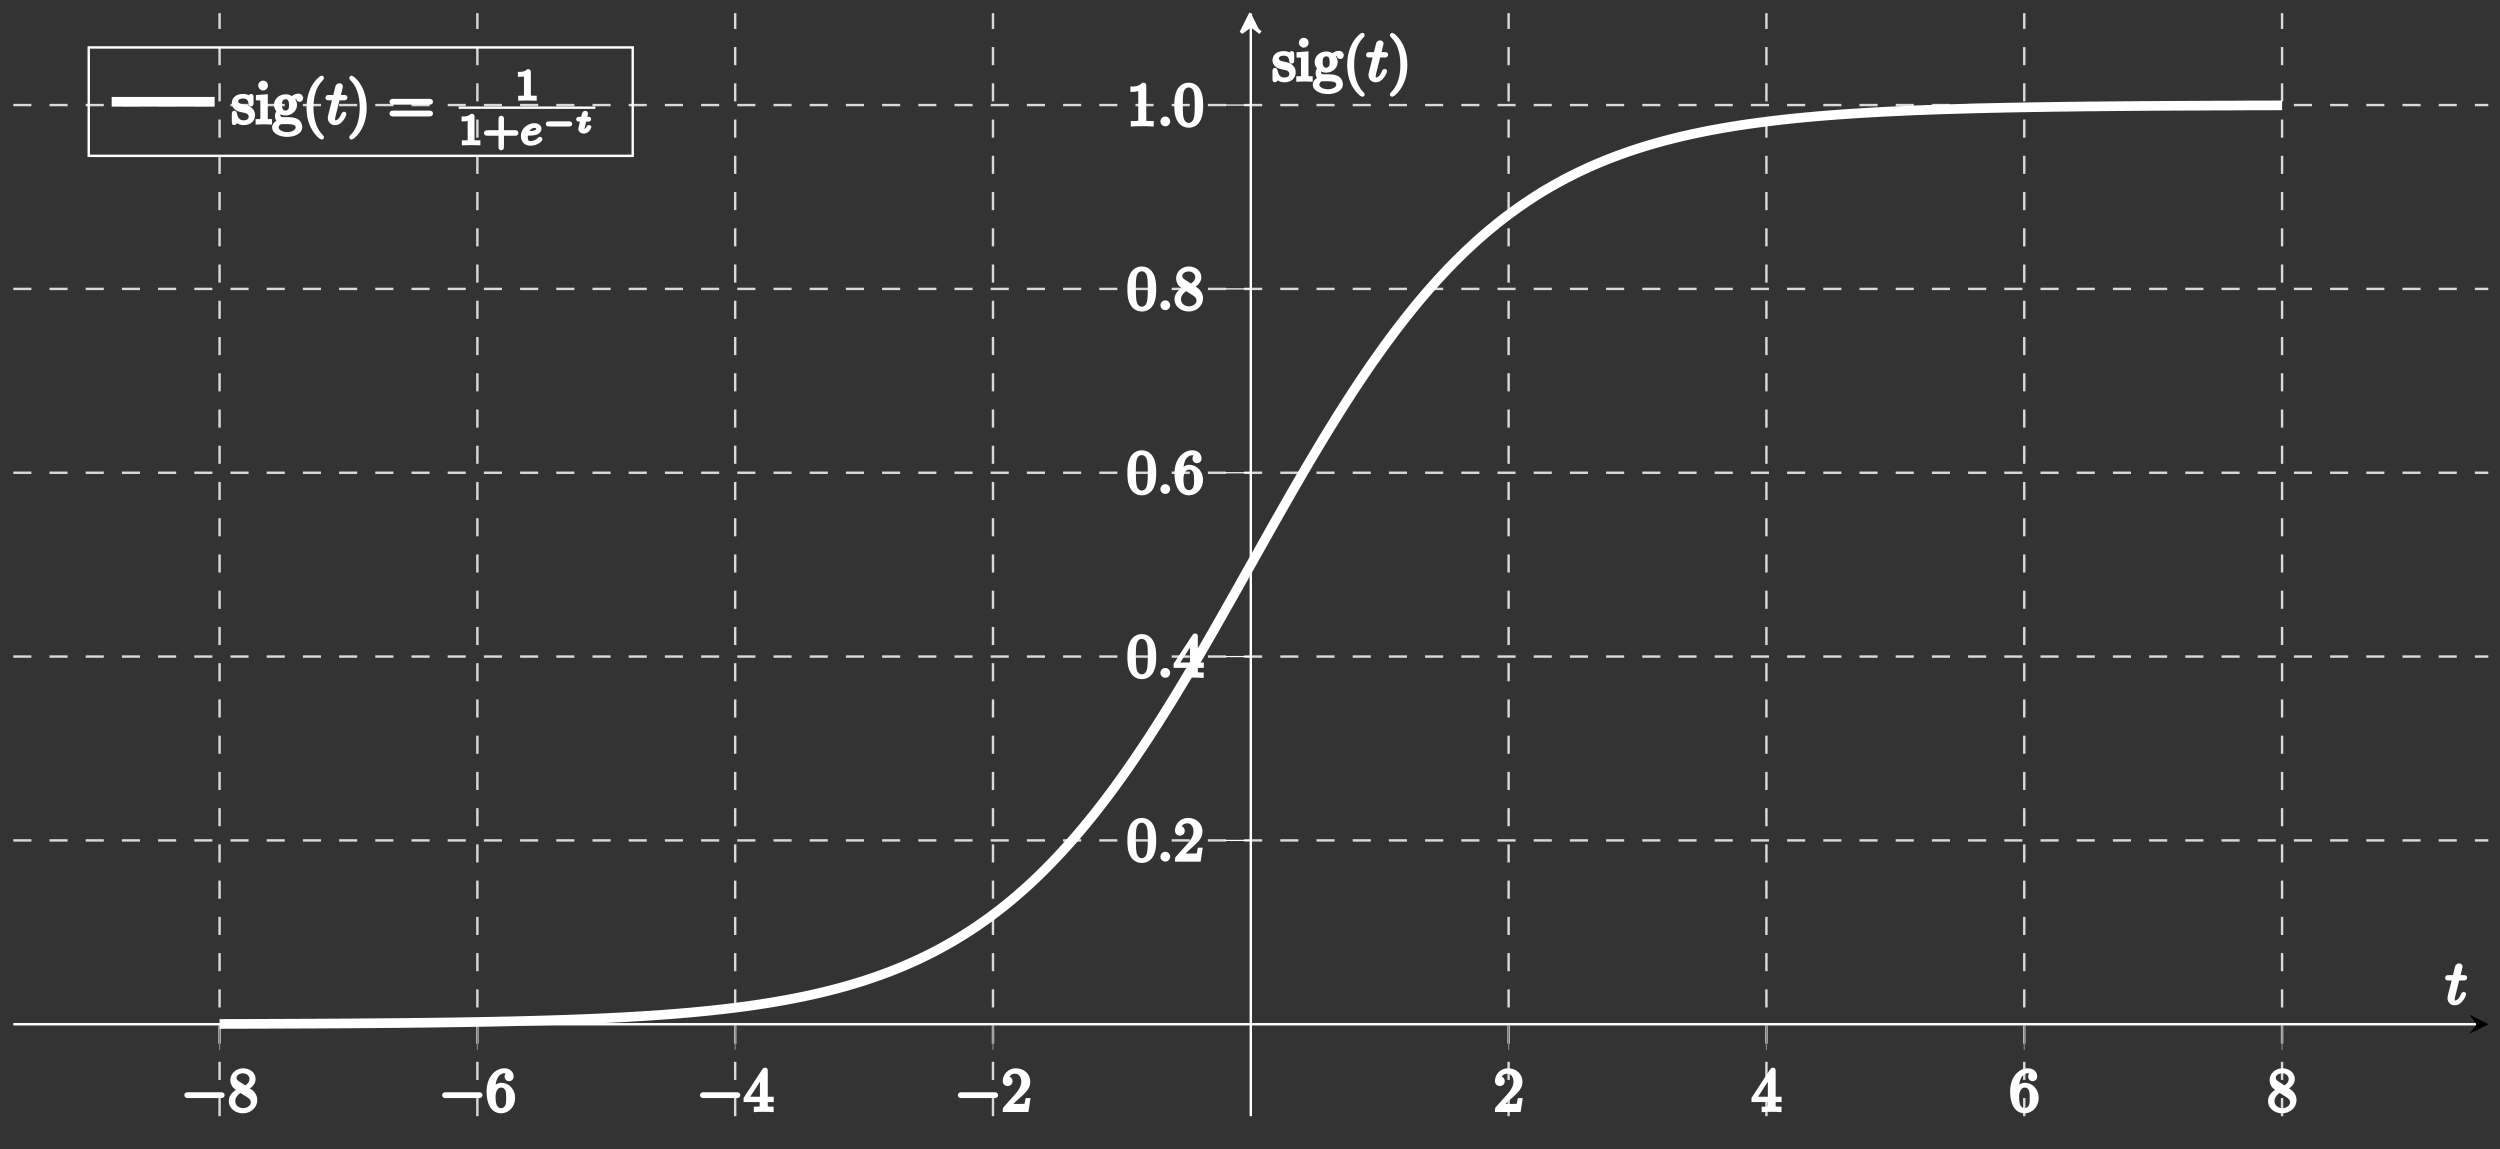 <?xml version="1.0" encoding="UTF-8" standalone="no"?>
<svg
   width="720pt"
   height="331pt"
   viewBox="0 0 720 331"
   version="1.1"
   id="svg7369"
   sodipodi:docname="sigmoid.svg"
   inkscape:version="1.1 (c4e8f9ed74, 2021-05-24)"
   xmlns:inkscape="http://www.inkscape.org/namespaces/inkscape"
   xmlns:sodipodi="http://sodipodi.sourceforge.net/DTD/sodipodi-0.dtd"
   xmlns="http://www.w3.org/2000/svg"
   xmlns:svg="http://www.w3.org/2000/svg">
  <rect x="0" y="0" width="720" height="331" fill="#333333" stroke="none"/>
  <sodipodi:namedview
     id="namedview7371"
     pagecolor="#ffffff"
     bordercolor="#666666"
     borderopacity="1.0"
     inkscape:pageshadow="2"
     inkscape:pageopacity="0.0"
     inkscape:pagecheckerboard="0"
     inkscape:document-units="pt"
     showgrid="false"
     inkscape:zoom="0.91702911"
     inkscape:cx="480.35553"
     inkscape:cy="220.82178"
     inkscape:window-width="1916"
     inkscape:window-height="1060"
     inkscape:window-x="0"
     inkscape:window-y="18"
     inkscape:window-maximized="1"
     inkscape:current-layer="surface1" />
  <defs
     id="defs7246">
    <clipPath
       id="clip1">
      <path
         d="M 23 3.824 L 697 3.824 L 697 321.457 L 23 321.457 Z M 23 3.824 "
         id="path7243" />
    </clipPath>
  </defs>
  <g
     id="surface1">
    <path
       style="fill:none;stroke-width:0.399;stroke-linecap:butt;stroke-linejoin:miter;stroke:rgb(85.098%,85.098%,85.098%);stroke-opacity:1;stroke-dasharray:2.989,2.989;stroke-miterlimit:10;"
       d="M 0.001 -15.165 L 0.001 166.778 M 42.576 -15.165 L 42.576 166.778 M 85.15 -15.165 L 85.15 166.778 M 127.723 -15.165 L 127.723 166.778 M 212.872 -15.165 L 212.872 166.778 M 255.446 -15.165 L 255.446 166.778 M 298.025 -15.165 L 298.025 166.778 M 340.599 -15.165 L 340.599 166.778 "
       transform="matrix(1.744,0,0,-1.746,63.232,294.983)"
       id="path7248" />
    <path
       style="fill:none;stroke-width:0.399;stroke-linecap:butt;stroke-linejoin:miter;stroke:rgb(85.098%,85.098%,85.098%);stroke-opacity:1;stroke-dasharray:2.989,2.989;stroke-miterlimit:10;"
       d="M -34.063 30.324 L 374.657 30.324 M -34.063 60.65 L 374.657 60.65 M -34.063 90.968 L 374.657 90.968 M -34.063 121.294 L 374.657 121.294 M -34.063 151.617 L 374.657 151.617 "
       transform="matrix(1.744,0,0,-1.746,63.232,294.983)"
       id="path7250" />
    <path
       style="fill:none;stroke-width:0.199;stroke-linecap:butt;stroke-linejoin:miter;stroke:rgb(50.196%,50.196%,50.196%);stroke-opacity:1;stroke-miterlimit:10;"
       d="M 0.001 -4.254 L 0.001 0.001 M 42.576 -4.254 L 42.576 0.001 M 85.15 -4.254 L 85.15 0.001 M 127.723 -4.254 L 127.723 0.001 M 212.872 -4.254 L 212.872 0.001 M 255.446 -4.254 L 255.446 0.001 M 298.025 -4.254 L 298.025 0.001 M 340.599 -4.254 L 340.599 0.001 "
       transform="matrix(1.744,0,0,-1.746,63.232,294.983)"
       id="path7252" />
    <path
       style="fill:#ffffff;stroke-width:0.199;stroke-linecap:butt;stroke-linejoin:miter;stroke:#ffffff;stroke-opacity:1;stroke-miterlimit:10"
       d="M 166.049 30.324 L 170.297 30.324 M 166.049 60.65 L 170.297 60.65 M 166.049 90.968 L 170.297 90.968 M 166.049 121.294 L 170.297 121.294 M 166.049 151.617 L 170.297 151.617 "
       transform="matrix(1.744,0,0,-1.746,63.232,294.983)"
       id="path7254" />
    <path
       style="fill:#ffffff;stroke-width:0.399;stroke-linecap:butt;stroke-linejoin:miter;stroke:#ffffff;stroke-opacity:1;stroke-miterlimit:10"
       d="M -34.063 0.001 L 372.666 0.001 "
       transform="matrix(1.744,0,0,-1.746,63.232,294.983)"
       id="path7256" />
    <path
       style=" stroke:none;fill-rule:nonzero;fill:rgb(0%,0%,0%);fill-opacity:1;"
       d="M 716.703 294.98 L 711.145 292.199 L 713.23 294.98 L 711.145 297.766 "
       id="path7258" />
    <path
       style="fill:#ffffff;stroke-width:0.399;stroke-linecap:butt;stroke-linejoin:miter;stroke:#ffffff;stroke-opacity:1;stroke-miterlimit:10"
       d="M 170.297 -15.165 L 170.297 164.785 "
       transform="matrix(1.744,0,0,-1.746,63.232,294.983)"
       id="path7260" />
    <path
       style="stroke:#ffffff;fill-rule:nonzero;fill:#ffffff;fill-opacity:1"
       d="M 360.262 3.824 L 357.484 9.391 L 360.262 7.305 L 363.043 9.391 "
       id="path7262" />
    <path
       style="stroke:#ffffff;fill-rule:nonzero;fill:#ffffff;fill-opacity:1"
       d="M 63.578 315.75 C 63.875 315.75 64.203 315.75 64.203 315.395 C 64.203 315.07 63.875 315.07 63.578 315.07 L 54.176 315.07 C 53.875 315.07 53.574 315.07 53.574 315.395 C 53.574 315.75 53.875 315.75 54.176 315.75 Z M 63.578 315.75 "
       id="path7264" />
    <path
       style="stroke:#ffffff;fill-rule:nonzero;fill:#ffffff;fill-opacity:1"
       d="M 68.48 311.797 C 67.691 311.277 67.609 310.703 67.609 310.406 C 67.609 309.34 68.754 308.605 69.98 308.605 C 71.234 308.605 72.352 309.504 72.352 310.758 C 72.352 311.77 71.668 312.586 70.633 313.188 Z M 71.016 313.461 C 72.27 312.805 73.113 311.906 73.113 310.758 C 73.113 309.148 71.586 308.168 70.008 308.168 C 68.262 308.168 66.844 309.449 66.844 311.086 C 66.844 311.387 66.871 312.176 67.609 312.996 C 67.801 313.188 68.453 313.625 68.891 313.922 C 67.879 314.441 66.383 315.395 66.383 317.141 C 66.383 318.969 68.152 320.141 69.98 320.141 C 71.941 320.141 73.605 318.695 73.605 316.844 C 73.605 316.215 73.414 315.422 72.73 314.688 C 72.406 314.332 72.133 314.168 71.016 313.461 Z M 69.27 314.195 L 71.422 315.559 C 71.914 315.887 72.73 316.406 72.73 317.469 C 72.73 318.75 71.422 319.652 70.008 319.652 C 68.508 319.652 67.254 318.586 67.254 317.141 C 67.254 316.133 67.801 315.016 69.27 314.195 Z M 69.27 314.195 "
       id="path7266" />
    <path
       style="stroke:#ffffff;fill-rule:nonzero;fill:#ffffff;fill-opacity:1"
       d="M 137.832 315.75 C 138.133 315.75 138.461 315.75 138.461 315.395 C 138.461 315.07 138.133 315.07 137.832 315.07 L 128.43 315.07 C 128.133 315.07 127.832 315.07 127.832 315.395 C 127.832 315.75 128.133 315.75 128.43 315.75 Z M 137.832 315.75 "
       id="path7268" />
    <path
       style="stroke:#ffffff;fill-rule:nonzero;fill:#ffffff;fill-opacity:1"
       d="M 142.191 314.059 L 142.191 313.625 C 142.191 309.23 144.344 308.605 145.246 308.605 C 145.652 308.605 146.391 308.715 146.77 309.312 C 146.5 309.312 145.816 309.312 145.816 310.078 C 145.816 310.621 146.227 310.895 146.605 310.895 C 146.879 310.895 147.426 310.73 147.426 310.051 C 147.426 309.012 146.66 308.168 145.219 308.168 C 142.984 308.168 140.641 310.406 140.641 314.25 C 140.641 318.914 142.656 320.141 144.262 320.141 C 146.199 320.141 147.859 318.508 147.859 316.215 C 147.859 314.004 146.309 312.34 144.371 312.34 C 143.199 312.34 142.547 313.215 142.191 314.059 Z M 144.262 319.652 C 143.172 319.652 142.656 318.613 142.547 318.344 C 142.219 317.523 142.219 316.133 142.219 315.832 C 142.219 314.469 142.793 312.723 144.344 312.723 C 144.645 312.723 145.434 312.723 145.98 313.812 C 146.281 314.441 146.281 315.34 146.281 316.188 C 146.281 317.031 146.281 317.906 145.98 318.531 C 145.461 319.57 144.672 319.652 144.262 319.652 Z M 144.262 319.652 "
       id="path7270" />
    <path
       style="stroke:#ffffff;fill-rule:nonzero;fill:#ffffff;fill-opacity:1"
       d="M 212.09 315.75 C 212.391 315.75 212.719 315.75 212.719 315.395 C 212.719 315.07 212.391 315.07 212.09 315.07 L 202.688 315.07 C 202.387 315.07 202.09 315.07 202.09 315.395 C 202.09 315.75 202.387 315.75 202.688 315.75 Z M 212.09 315.75 "
       id="path7272" />
    <path
       style="stroke:#ffffff;fill-rule:nonzero;fill:#ffffff;fill-opacity:1"
       d="M 219.285 316.898 L 219.285 318.398 C 219.285 319.023 219.23 319.215 217.949 319.215 L 217.594 319.215 L 217.594 319.762 C 218.301 319.707 219.203 319.707 219.938 319.707 C 220.672 319.707 221.574 319.707 222.309 319.762 L 222.309 319.215 L 221.926 319.215 C 220.645 319.215 220.617 319.023 220.617 318.398 L 220.617 316.898 L 222.336 316.898 L 222.336 316.352 L 220.617 316.352 L 220.617 308.441 C 220.617 308.086 220.617 307.977 220.32 307.977 C 220.184 307.977 220.129 307.977 219.992 308.195 L 214.652 316.352 L 214.652 316.898 Z M 219.363 316.352 L 215.141 316.352 L 219.363 309.859 Z M 219.363 316.352 "
       id="path7274" />
    <path
       style="stroke:#ffffff;fill-rule:nonzero;fill:#ffffff;fill-opacity:1"
       d="M 286.348 315.75 C 286.648 315.75 286.973 315.75 286.973 315.395 C 286.973 315.07 286.648 315.07 286.348 315.07 L 276.945 315.07 C 276.645 315.07 276.344 315.07 276.344 315.395 C 276.344 315.75 276.645 315.75 276.945 315.75 Z M 286.348 315.75 "
       id="path7276" />
    <path
       style="stroke:#ffffff;fill-rule:nonzero;fill:#ffffff;fill-opacity:1"
       d="M 290.625 318.426 L 292.477 316.625 C 295.176 314.223 296.211 313.297 296.211 311.551 C 296.211 309.559 294.656 308.168 292.531 308.168 C 290.57 308.168 289.289 309.777 289.289 311.332 C 289.289 312.285 290.16 312.285 290.215 312.285 C 290.516 312.285 291.113 312.094 291.113 311.359 C 291.113 310.922 290.789 310.457 290.188 310.457 C 290.051 310.457 290.023 310.457 289.969 310.484 C 290.352 309.34 291.305 308.715 292.312 308.715 C 293.895 308.715 294.629 310.133 294.629 311.551 C 294.629 312.941 293.785 314.305 292.805 315.395 L 289.48 319.105 C 289.289 319.297 289.289 319.352 289.289 319.762 L 295.746 319.762 L 296.211 316.734 L 295.801 316.734 C 295.695 317.25 295.586 318.016 295.395 318.289 C 295.285 318.426 294.141 318.426 293.758 318.426 Z M 290.625 318.426 "
       id="path7278" />
    <path
       style="stroke:#ffffff;fill-rule:nonzero;fill:#ffffff;fill-opacity:1"
       d="M 432.383 318.426 L 434.234 316.625 C 436.934 314.223 437.969 313.297 437.969 311.551 C 437.969 309.559 436.414 308.168 434.289 308.168 C 432.328 308.168 431.047 309.777 431.047 311.332 C 431.047 312.285 431.918 312.285 431.973 312.285 C 432.273 312.285 432.871 312.094 432.871 311.359 C 432.871 310.922 432.543 310.457 431.945 310.457 C 431.809 310.457 431.781 310.457 431.727 310.484 C 432.109 309.34 433.062 308.715 434.07 308.715 C 435.652 308.715 436.387 310.133 436.387 311.551 C 436.387 312.941 435.543 314.305 434.562 315.395 L 431.238 319.105 C 431.047 319.297 431.047 319.352 431.047 319.762 L 437.504 319.762 L 437.969 316.734 L 437.559 316.734 C 437.449 317.25 437.34 318.016 437.152 318.289 C 437.043 318.426 435.898 318.426 435.516 318.426 Z M 432.383 318.426 "
       id="path7280" />
    <path
       style="stroke:#ffffff;fill-rule:nonzero;fill:#ffffff;fill-opacity:1"
       d="M 509.555 316.898 L 509.555 318.398 C 509.555 319.023 509.5 319.215 508.219 319.215 L 507.863 319.215 L 507.863 319.762 C 508.574 319.707 509.473 319.707 510.207 319.707 C 510.945 319.707 511.844 319.707 512.578 319.762 L 512.578 319.215 L 512.199 319.215 C 510.918 319.215 510.891 319.023 510.891 318.398 L 510.891 316.898 L 512.605 316.898 L 512.605 316.352 L 510.891 316.352 L 510.891 308.441 C 510.891 308.086 510.891 307.977 510.59 307.977 C 510.453 307.977 510.398 307.977 510.262 308.195 L 504.922 316.352 L 504.922 316.898 Z M 509.637 316.352 L 505.41 316.352 L 509.637 309.859 Z M 509.637 316.352 "
       id="path7282" />
    <path
       style="stroke:#ffffff;fill-rule:nonzero;fill:#ffffff;fill-opacity:1"
       d="M 580.977 314.059 L 580.977 313.625 C 580.977 309.23 583.129 308.605 584.031 308.605 C 584.438 308.605 585.176 308.715 585.555 309.312 C 585.281 309.312 584.602 309.312 584.602 310.078 C 584.602 310.621 585.012 310.895 585.391 310.895 C 585.664 310.895 586.211 310.73 586.211 310.051 C 586.211 309.012 585.445 308.168 584.004 308.168 C 581.766 308.168 579.422 310.406 579.422 314.25 C 579.422 318.914 581.441 320.141 583.047 320.141 C 584.984 320.141 586.645 318.508 586.645 316.215 C 586.645 314.004 585.094 312.34 583.156 312.34 C 581.984 312.34 581.332 313.215 580.977 314.059 Z M 583.047 319.652 C 581.957 319.652 581.441 318.613 581.332 318.344 C 581.004 317.523 581.004 316.133 581.004 315.832 C 581.004 314.469 581.578 312.723 583.129 312.723 C 583.43 312.723 584.219 312.723 584.766 313.812 C 585.066 314.441 585.066 315.34 585.066 316.188 C 585.066 317.031 585.066 317.906 584.766 318.531 C 584.246 319.57 583.457 319.652 583.047 319.652 Z M 583.047 319.652 "
       id="path7284" />
    <path
       style="stroke:#ffffff;fill-rule:nonzero;fill:#ffffff;fill-opacity:1"
       d="M 655.777 311.797 C 654.988 311.277 654.906 310.703 654.906 310.406 C 654.906 309.34 656.051 308.605 657.277 308.605 C 658.531 308.605 659.648 309.504 659.648 310.758 C 659.648 311.77 658.969 312.586 657.934 313.188 Z M 658.312 313.461 C 659.566 312.805 660.41 311.906 660.41 310.758 C 660.41 309.148 658.887 308.168 657.305 308.168 C 655.562 308.168 654.145 309.449 654.145 311.086 C 654.145 311.387 654.172 312.176 654.906 312.996 C 655.098 313.188 655.75 313.625 656.188 313.922 C 655.18 314.441 653.68 315.395 653.68 317.141 C 653.68 318.969 655.453 320.141 657.277 320.141 C 659.238 320.141 660.902 318.695 660.902 316.844 C 660.902 316.215 660.711 315.422 660.031 314.688 C 659.703 314.332 659.43 314.168 658.312 313.461 Z M 656.57 314.195 L 658.723 315.559 C 659.215 315.887 660.031 316.406 660.031 317.469 C 660.031 318.75 658.723 319.652 657.305 319.652 C 655.805 319.652 654.551 318.586 654.551 317.141 C 654.551 316.133 655.098 315.016 656.57 314.195 Z M 656.57 314.195 "
       id="path7286" />
    <path
       style="stroke:#ffffff;fill-rule:nonzero;fill:#ffffff;fill-opacity:1"
       d="M 332.488 242.086 C 332.488 240.695 332.406 239.305 331.805 238.023 C 331.016 236.332 329.57 236.059 328.863 236.059 C 327.801 236.059 326.547 236.523 325.809 238.133 C 325.266 239.332 325.184 240.695 325.184 242.086 C 325.184 243.395 325.238 244.949 325.973 246.289 C 326.711 247.68 327.992 248.031 328.836 248.031 C 329.762 248.031 331.098 247.68 331.859 246.016 C 332.406 244.812 332.488 243.449 332.488 242.086 Z M 328.836 247.652 C 328.152 247.652 327.117 247.215 326.82 245.551 C 326.629 244.516 326.629 242.906 326.629 241.867 C 326.629 240.75 326.629 239.605 326.766 238.676 C 327.09 236.605 328.398 236.441 328.836 236.441 C 329.406 236.441 330.551 236.766 330.879 238.484 C 331.07 239.469 331.07 240.777 331.07 241.867 C 331.07 243.176 331.07 244.352 330.879 245.469 C 330.605 247.133 329.625 247.652 328.836 247.652 Z M 328.836 247.652 "
       id="path7288" />
    <path
       style="stroke:#ffffff;fill-rule:nonzero;fill:#ffffff;fill-opacity:1"
       d="M 336.516 246.723 C 336.516 246.234 336.105 245.797 335.617 245.797 C 335.098 245.797 334.688 246.234 334.688 246.723 C 334.688 247.242 335.098 247.652 335.617 247.652 C 336.105 247.652 336.516 247.242 336.516 246.723 Z M 336.516 246.723 "
       id="path7290" />
    <path
       style="stroke:#ffffff;fill-rule:nonzero;fill:#ffffff;fill-opacity:1"
       d="M 340.227 246.316 L 342.078 244.516 C 344.777 242.113 345.812 241.188 345.812 239.441 C 345.812 237.449 344.258 236.059 342.133 236.059 C 340.172 236.059 338.891 237.668 338.891 239.223 C 338.891 240.176 339.762 240.176 339.816 240.176 C 340.117 240.176 340.715 239.984 340.715 239.25 C 340.715 238.812 340.391 238.348 339.789 238.348 C 339.652 238.348 339.625 238.348 339.57 238.375 C 339.953 237.23 340.906 236.605 341.914 236.605 C 343.496 236.605 344.23 238.023 344.23 239.441 C 344.23 240.832 343.387 242.195 342.406 243.285 L 339.082 246.996 C 338.891 247.188 338.891 247.242 338.891 247.652 L 345.348 247.652 L 345.812 244.625 L 345.402 244.625 C 345.293 245.141 345.184 245.906 344.996 246.18 C 344.887 246.316 343.742 246.316 343.359 246.316 Z M 340.227 246.316 "
       id="path7292" />
    <path
       style="stroke:#ffffff;fill-rule:nonzero;fill:#ffffff;fill-opacity:1"
       d="M 332.488 189.148 C 332.488 187.758 332.406 186.363 331.805 185.082 C 331.016 183.391 329.57 183.117 328.863 183.117 C 327.801 183.117 326.547 183.582 325.809 185.191 C 325.266 186.391 325.184 187.758 325.184 189.148 C 325.184 190.457 325.238 192.012 325.973 193.348 C 326.711 194.738 327.992 195.094 328.836 195.094 C 329.762 195.094 331.098 194.738 331.859 193.074 C 332.406 191.875 332.488 190.512 332.488 189.148 Z M 328.836 194.711 C 328.152 194.711 327.117 194.277 326.82 192.613 C 326.629 191.574 326.629 189.965 326.629 188.93 C 326.629 187.812 326.629 186.664 326.766 185.738 C 327.09 183.664 328.398 183.5 328.836 183.5 C 329.406 183.5 330.551 183.828 330.879 185.547 C 331.07 186.527 331.07 187.84 331.07 188.93 C 331.07 190.238 331.07 191.41 330.879 192.531 C 330.605 194.195 329.625 194.711 328.836 194.711 Z M 328.836 194.711 "
       id="path7294" />
    <path
       style="stroke:#ffffff;fill-rule:nonzero;fill:#ffffff;fill-opacity:1"
       d="M 336.516 193.785 C 336.516 193.293 336.105 192.855 335.617 192.855 C 335.098 192.855 334.688 193.293 334.688 193.785 C 334.688 194.305 335.098 194.711 335.617 194.711 C 336.105 194.711 336.516 194.305 336.516 193.785 Z M 336.516 193.785 "
       id="path7296" />
    <path
       style="stroke:#ffffff;fill-rule:nonzero;fill:#ffffff;fill-opacity:1"
       d="M 343.141 191.848 L 343.141 193.348 C 343.141 193.977 343.086 194.168 341.805 194.168 L 341.453 194.168 L 341.453 194.711 C 342.16 194.656 343.059 194.656 343.797 194.656 C 344.531 194.656 345.43 194.656 346.168 194.711 L 346.168 194.168 L 345.785 194.168 C 344.504 194.168 344.477 193.977 344.477 193.348 L 344.477 191.848 L 346.195 191.848 L 346.195 191.301 L 344.477 191.301 L 344.477 183.391 C 344.477 183.039 344.477 182.93 344.176 182.93 C 344.039 182.93 343.988 182.93 343.852 183.145 L 338.508 191.301 L 338.508 191.848 Z M 343.223 191.301 L 339 191.301 L 343.223 184.809 Z M 343.223 191.301 "
       id="path7298" />
    <path
       style="stroke:#ffffff;fill-rule:nonzero;fill:#ffffff;fill-opacity:1"
       d="M 332.488 136.211 C 332.488 134.82 332.406 133.43 331.805 132.145 C 331.016 130.453 329.57 130.184 328.863 130.184 C 327.801 130.184 326.547 130.645 325.809 132.254 C 325.266 133.457 325.184 134.82 325.184 136.211 C 325.184 137.52 325.238 139.074 325.973 140.41 C 326.711 141.801 327.992 142.156 328.836 142.156 C 329.762 142.156 331.098 141.801 331.859 140.137 C 332.406 138.938 332.488 137.574 332.488 136.211 Z M 328.836 141.773 C 328.152 141.773 327.117 141.34 326.82 139.676 C 326.629 138.637 326.629 137.027 326.629 135.992 C 326.629 134.875 326.629 133.727 326.766 132.801 C 327.09 130.727 328.398 130.562 328.836 130.562 C 329.406 130.562 330.551 130.891 330.879 132.609 C 331.07 133.59 331.07 134.902 331.07 135.992 C 331.07 137.301 331.07 138.473 330.879 139.594 C 330.605 141.258 329.625 141.773 328.836 141.773 Z M 328.836 141.773 "
       id="path7300" />
    <path
       style="stroke:#ffffff;fill-rule:nonzero;fill:#ffffff;fill-opacity:1"
       d="M 336.516 140.848 C 336.516 140.355 336.105 139.922 335.617 139.922 C 335.098 139.922 334.688 140.355 334.688 140.848 C 334.688 141.367 335.098 141.773 335.617 141.773 C 336.105 141.773 336.516 141.367 336.516 140.848 Z M 336.516 140.848 "
       id="path7302" />
    <path
       style="stroke:#ffffff;fill-rule:nonzero;fill:#ffffff;fill-opacity:1"
       d="M 340.309 136.074 L 340.309 135.637 C 340.309 131.246 342.461 130.617 343.359 130.617 C 343.77 130.617 344.504 130.727 344.887 131.328 C 344.613 131.328 343.934 131.328 343.934 132.09 C 343.934 132.637 344.34 132.91 344.723 132.91 C 344.996 132.91 345.539 132.746 345.539 132.062 C 345.539 131.027 344.777 130.184 343.332 130.184 C 341.098 130.184 338.754 132.418 338.754 136.266 C 338.754 140.93 340.77 142.156 342.379 142.156 C 344.312 142.156 345.977 140.52 345.977 138.23 C 345.977 136.02 344.422 134.355 342.488 134.355 C 341.316 134.355 340.66 135.227 340.309 136.074 Z M 342.379 141.664 C 341.289 141.664 340.77 140.629 340.66 140.355 C 340.336 139.539 340.336 138.148 340.336 137.848 C 340.336 136.484 340.906 134.738 342.461 134.738 C 342.762 134.738 343.551 134.738 344.094 135.828 C 344.395 136.457 344.395 137.355 344.395 138.203 C 344.395 139.047 344.395 139.922 344.094 140.547 C 343.578 141.582 342.789 141.664 342.379 141.664 Z M 342.379 141.664 "
       id="path7304" />
    <path
       style="stroke:#ffffff;fill-rule:nonzero;fill:#ffffff;fill-opacity:1"
       d="M 332.488 83.273 C 332.488 81.883 332.406 80.492 331.805 79.207 C 331.016 77.516 329.57 77.246 328.863 77.246 C 327.801 77.246 326.547 77.707 325.809 79.316 C 325.266 80.52 325.184 81.883 325.184 83.273 C 325.184 84.582 325.238 86.137 325.973 87.473 C 326.711 88.863 327.992 89.219 328.836 89.219 C 329.762 89.219 331.098 88.863 331.859 87.199 C 332.406 86 332.488 84.637 332.488 83.273 Z M 328.836 88.836 C 328.152 88.836 327.117 88.402 326.82 86.738 C 326.629 85.699 326.629 84.09 326.629 83.055 C 326.629 81.938 326.629 80.789 326.766 79.863 C 327.09 77.789 328.398 77.625 328.836 77.625 C 329.406 77.625 330.551 77.953 330.879 79.672 C 331.07 80.652 331.07 81.965 331.07 83.055 C 331.07 84.363 331.07 85.535 330.879 86.656 C 330.605 88.32 329.625 88.836 328.836 88.836 Z M 328.836 88.836 "
       id="path7306" />
    <path
       style="stroke:#ffffff;fill-rule:nonzero;fill:#ffffff;fill-opacity:1"
       d="M 336.516 87.91 C 336.516 87.418 336.105 86.984 335.617 86.984 C 335.098 86.984 334.688 87.418 334.688 87.91 C 334.688 88.43 335.098 88.836 335.617 88.836 C 336.105 88.836 336.516 88.43 336.516 87.91 Z M 336.516 87.91 "
       id="path7308" />
    <path
       style="stroke:#ffffff;fill-rule:nonzero;fill:#ffffff;fill-opacity:1"
       d="M 340.852 80.871 C 340.062 80.355 339.98 79.781 339.98 79.48 C 339.98 78.418 341.125 77.68 342.352 77.68 C 343.605 77.68 344.723 78.582 344.723 79.836 C 344.723 80.844 344.039 81.664 343.004 82.262 Z M 343.387 82.535 C 344.641 81.883 345.484 80.98 345.484 79.836 C 345.484 78.227 343.961 77.246 342.379 77.246 C 340.633 77.246 339.219 78.527 339.219 80.164 C 339.219 80.465 339.246 81.254 339.98 82.074 C 340.172 82.262 340.824 82.699 341.262 83 C 340.254 83.52 338.754 84.473 338.754 86.219 C 338.754 88.047 340.523 89.219 342.352 89.219 C 344.312 89.219 345.977 87.773 345.977 85.918 C 345.977 85.293 345.785 84.5 345.105 83.766 C 344.777 83.41 344.504 83.246 343.387 82.535 Z M 341.645 83.273 L 343.797 84.637 C 344.285 84.965 345.105 85.48 345.105 86.547 C 345.105 87.828 343.797 88.727 342.379 88.727 C 340.879 88.727 339.625 87.664 339.625 86.219 C 339.625 85.211 340.172 84.09 341.645 83.273 Z M 341.645 83.273 "
       id="path7310" />
    <path
       style="stroke:#ffffff;fill-rule:nonzero;fill:#ffffff;fill-opacity:1"
       d="M 329.625 24.77 C 329.625 24.336 329.625 24.309 329.219 24.309 C 328.129 25.426 326.602 25.426 326.055 25.426 L 326.055 25.973 C 326.41 25.973 327.418 25.973 328.316 25.508 L 328.316 34.535 C 328.316 35.164 328.262 35.355 326.711 35.355 L 326.164 35.355 L 326.164 35.898 C 326.766 35.844 328.262 35.844 328.973 35.844 C 329.652 35.844 331.18 35.844 331.777 35.898 L 331.777 35.355 L 331.234 35.355 C 329.652 35.355 329.625 35.164 329.625 34.535 Z M 329.625 24.77 "
       id="path7312" />
    <path
       style="stroke:#ffffff;fill-rule:nonzero;fill:#ffffff;fill-opacity:1"
       d="M 336.516 34.973 C 336.516 34.48 336.105 34.047 335.617 34.047 C 335.098 34.047 334.688 34.48 334.688 34.973 C 334.688 35.492 335.098 35.898 335.617 35.898 C 336.105 35.898 336.516 35.492 336.516 34.973 Z M 336.516 34.973 "
       id="path7314" />
    <path
       style="stroke:#ffffff;fill-rule:nonzero;fill:#ffffff;fill-opacity:1"
       d="M 346.004 30.336 C 346.004 28.945 345.922 27.555 345.32 26.27 C 344.531 24.578 343.086 24.309 342.379 24.309 C 341.316 24.309 340.062 24.77 339.324 26.379 C 338.781 27.582 338.699 28.945 338.699 30.336 C 338.699 31.645 338.754 33.199 339.488 34.535 C 340.227 35.926 341.508 36.281 342.352 36.281 C 343.277 36.281 344.613 35.926 345.375 34.262 C 345.922 33.062 346.004 31.699 346.004 30.336 Z M 342.352 35.898 C 341.668 35.898 340.633 35.465 340.336 33.801 C 340.145 32.762 340.145 31.152 340.145 30.117 C 340.145 29 340.145 27.852 340.281 26.926 C 340.605 24.852 341.914 24.688 342.352 24.688 C 342.922 24.688 344.066 25.016 344.395 26.734 C 344.586 27.719 344.586 29.027 344.586 30.117 C 344.586 31.426 344.586 32.602 344.395 33.719 C 344.121 35.383 343.141 35.898 342.352 35.898 Z M 342.352 35.898 "
       id="path7316" />
    <g
       clip-path="url(#clip1)"
       clip-rule="nonzero"
       id="g7320"
       style="fill:none;stroke:#ffffff">
      <path
         style="fill:none;stroke-width:1.594;stroke-linecap:butt;stroke-linejoin:miter;stroke:#ffffff;stroke-opacity:1;stroke-miterlimit:10"
         d="M 0.001 0.051 L 0.684 0.051 L 1.365 0.055 L 2.048 0.055 L 2.731 0.06 L 3.41 0.06 L 4.095 0.062 L 4.778 0.062 L 5.461 0.066 L 6.142 0.066 L 6.825 0.071 L 7.508 0.071 L 8.192 0.075 L 8.872 0.077 L 9.555 0.077 L 10.924 0.086 L 11.602 0.086 L 13.654 0.098 L 14.332 0.098 L 16.384 0.109 L 17.063 0.113 L 18.431 0.122 L 19.11 0.124 L 21.161 0.138 L 21.842 0.14 L 22.525 0.145 L 23.208 0.153 L 23.891 0.156 L 24.572 0.16 L 25.255 0.169 L 26.621 0.176 L 27.302 0.185 L 27.985 0.187 L 29.353 0.203 L 30.032 0.207 L 32.083 0.232 L 32.762 0.239 L 33.447 0.243 L 34.13 0.254 L 34.809 0.261 L 36.86 0.286 L 37.539 0.297 L 38.224 0.306 L 38.907 0.317 L 39.59 0.324 L 40.271 0.337 L 42.321 0.371 L 43.001 0.384 L 44.368 0.406 L 45.051 0.422 L 45.731 0.433 L 47.098 0.465 L 47.783 0.478 L 48.461 0.491 L 49.145 0.511 L 50.513 0.543 L 51.192 0.563 L 51.877 0.579 L 52.56 0.599 L 53.239 0.617 L 53.924 0.637 L 54.607 0.661 L 55.29 0.679 L 55.969 0.704 L 56.654 0.722 L 57.337 0.746 L 58.02 0.773 L 58.701 0.798 L 60.75 0.878 L 61.431 0.908 L 62.114 0.934 L 63.482 0.997 L 64.161 1.028 L 66.212 1.134 L 66.891 1.169 L 68.259 1.245 L 68.938 1.286 L 70.989 1.413 L 71.668 1.46 L 73.036 1.554 L 73.719 1.606 L 74.4 1.657 L 75.766 1.767 L 76.45 1.825 L 77.13 1.883 L 77.813 1.941 L 78.497 2.004 L 79.18 2.071 L 79.86 2.136 L 80.544 2.203 L 81.227 2.275 L 81.912 2.349 L 82.59 2.422 L 83.274 2.501 L 84.642 2.664 L 85.321 2.751 L 86.006 2.836 L 86.689 2.926 L 87.368 3.02 L 88.736 3.214 L 89.419 3.32 L 90.098 3.427 L 91.466 3.644 L 92.149 3.763 L 92.83 3.883 L 93.513 4.004 L 94.879 4.262 L 95.56 4.398 L 96.243 4.535 L 96.926 4.68 L 97.611 4.828 L 98.29 4.98 L 98.973 5.136 L 99.656 5.298 L 100.341 5.465 L 101.02 5.638 L 101.703 5.812 L 102.388 5.993 L 103.067 6.179 L 103.75 6.376 L 104.435 6.575 L 105.118 6.777 L 105.797 6.989 L 106.482 7.204 L 107.165 7.43 L 107.849 7.66 L 108.529 7.895 L 109.212 8.137 L 110.579 8.645 L 111.259 8.911 L 111.942 9.184 L 112.626 9.466 L 113.309 9.755 L 113.989 10.05 L 114.673 10.357 L 115.356 10.668 L 116.041 10.992 L 116.719 11.326 L 117.403 11.663 L 118.088 12.012 L 118.771 12.37 L 119.45 12.742 L 120.133 13.122 L 120.818 13.512 L 121.497 13.91 L 122.18 14.322 L 122.865 14.742 L 123.548 15.176 L 124.227 15.617 L 124.912 16.074 L 125.595 16.543 L 126.278 17.02 L 126.959 17.508 L 127.642 18.011 L 128.325 18.528 L 129.008 19.054 L 129.689 19.593 L 130.372 20.148 L 131.055 20.714 L 131.738 21.298 L 132.419 21.891 L 133.102 22.5 L 133.785 23.117 L 134.47 23.755 L 135.149 24.402 L 135.832 25.066 L 136.517 25.746 L 137.196 26.438 L 137.879 27.149 L 138.564 27.868 L 139.247 28.606 L 139.926 29.356 L 140.611 30.121 L 141.294 30.906 L 141.978 31.703 L 142.656 32.513 L 143.341 33.341 L 144.024 34.18 L 144.708 35.039 L 145.388 35.907 L 146.071 36.793 L 146.755 37.693 L 147.438 38.61 L 148.118 39.539 L 148.802 40.485 L 149.485 41.445 L 150.17 42.414 L 150.849 43.403 L 151.532 44.403 L 152.215 45.419 L 152.895 46.441 L 153.579 47.48 L 154.262 48.536 L 154.947 49.599 L 155.626 50.673 L 156.309 51.762 L 156.994 52.859 L 157.677 53.969 L 158.356 55.09 L 159.041 56.219 L 159.724 57.361 L 160.407 58.504 L 161.088 59.661 L 161.771 60.824 L 162.454 61.997 L 163.137 63.176 L 163.818 64.36 L 164.501 65.55 L 165.184 66.747 L 165.867 67.946 L 166.548 69.152 L 167.231 70.356 L 167.914 71.567 L 168.599 72.782 L 169.278 73.997 L 170.646 76.418 L 171.325 77.628 L 172.693 80.058 L 173.376 81.269 L 174.055 82.477 L 175.423 84.882 L 176.107 86.079 L 176.785 87.265 L 177.47 88.453 L 178.154 89.628 L 178.837 90.801 L 179.517 91.964 L 180.2 93.121 L 180.884 94.269 L 181.567 95.405 L 182.247 96.54 L 182.931 97.656 L 183.614 98.762 L 184.297 99.863 L 184.978 100.957 L 185.661 102.029 L 186.344 103.089 L 187.024 104.145 L 187.708 105.184 L 188.391 106.211 L 189.076 107.226 L 189.755 108.222 L 190.438 109.211 L 191.123 110.18 L 191.806 111.14 L 192.485 112.086 L 193.17 113.013 L 193.853 113.93 L 194.536 114.827 L 195.215 115.711 L 195.9 116.586 L 196.583 117.441 L 197.266 118.289 L 197.947 119.114 L 198.63 119.927 L 199.313 120.719 L 199.996 121.504 L 200.677 122.265 L 201.36 123.019 L 202.043 123.755 L 202.728 124.485 L 203.407 125.185 L 204.09 125.883 L 204.775 126.554 L 205.454 127.223 L 206.137 127.868 L 206.82 128.503 L 207.505 129.13 L 208.184 129.738 L 208.867 130.329 L 209.552 130.915 L 210.236 131.472 L 210.914 132.032 L 211.599 132.575 L 212.283 133.101 L 212.966 133.614 L 213.646 134.11 L 214.329 134.609 L 215.013 135.079 L 215.696 135.551 L 216.376 136.001 L 217.06 136.453 L 217.743 136.883 L 218.426 137.308 L 219.107 137.72 L 220.473 138.5 L 221.154 138.876 L 221.837 139.25 L 222.52 139.61 L 223.205 139.957 L 223.884 140.297 L 224.567 140.628 L 225.252 140.951 L 225.935 141.266 L 226.614 141.57 L 227.297 141.863 L 227.982 142.152 L 228.665 142.434 L 229.344 142.707 L 230.029 142.973 L 230.712 143.231 L 231.395 143.481 L 232.076 143.727 L 232.759 143.962 L 233.442 144.193 L 234.125 144.414 L 234.806 144.629 L 235.489 144.844 L 236.172 145.047 L 236.857 145.247 L 237.536 145.437 L 238.219 145.625 L 238.902 145.808 L 239.583 145.981 L 240.266 146.153 L 240.949 146.321 L 241.635 146.484 L 242.313 146.636 L 242.996 146.788 L 243.681 146.938 L 244.365 147.081 L 245.043 147.218 L 245.728 147.357 L 246.412 147.489 L 247.095 147.614 L 247.775 147.735 L 248.459 147.856 L 249.142 147.972 L 249.825 148.086 L 250.505 148.191 L 251.189 148.301 L 251.872 148.399 L 252.555 148.5 L 253.236 148.594 L 253.919 148.688 L 254.602 148.777 L 255.283 148.867 L 256.649 149.039 L 257.334 149.113 L 258.013 149.196 L 259.379 149.344 L 260.064 149.415 L 260.743 149.48 L 262.111 149.614 L 262.794 149.672 L 263.473 149.74 L 264.158 149.798 L 265.524 149.907 L 266.205 149.957 L 266.888 150.013 L 267.571 150.062 L 268.254 150.109 L 268.935 150.156 L 269.618 150.203 L 270.301 150.245 L 270.982 150.29 L 271.665 150.333 L 273.031 150.411 L 273.712 150.447 L 274.395 150.485 L 275.764 150.554 L 276.442 150.585 L 277.81 150.648 L 278.494 150.684 L 279.172 150.711 L 279.857 150.742 L 280.541 150.769 L 281.224 150.789 L 281.902 150.82 L 283.954 150.892 L 284.635 150.914 L 285.318 150.937 L 286.684 150.977 L 287.365 150.999 L 288.048 151.015 L 288.731 151.035 L 289.412 151.055 L 290.778 151.093 L 291.461 151.102 L 292.142 151.122 L 292.825 151.14 L 294.193 151.165 L 294.872 151.183 L 296.923 151.219 L 297.602 151.234 L 298.287 151.243 L 298.97 151.259 L 299.653 151.27 L 300.334 151.277 L 301.7 151.301 L 302.383 151.308 L 303.064 151.322 L 304.43 151.337 L 305.111 151.348 L 307.16 151.371 L 307.841 151.38 L 308.524 151.391 L 309.893 151.398 L 310.571 151.411 L 311.94 151.418 L 312.623 151.427 L 313.301 151.433 L 313.984 151.438 L 314.67 151.445 L 315.353 151.449 L 316.031 151.454 L 316.717 151.458 L 317.4 151.465 L 318.083 151.469 L 318.764 151.474 L 319.447 151.48 L 320.813 151.489 L 321.494 151.492 L 322.177 151.496 L 322.86 151.496 L 323.541 151.501 L 324.224 151.507 L 324.907 151.507 L 325.59 151.512 L 326.271 151.516 L 326.954 151.516 L 327.637 151.521 L 328.322 151.521 L 329.001 151.527 L 329.684 151.532 L 330.369 151.532 L 331.052 151.536 L 331.731 151.539 L 332.416 151.539 L 333.782 151.548 L 334.461 151.552 L 336.512 151.552 L 337.193 151.554 L 337.876 151.554 L 338.559 151.559 L 339.24 151.563 L 340.606 151.563 "
         transform="matrix(1.744,0,0,-1.746,63.232,294.983)"
         id="path7318" />
    </g>
    <path
       style="stroke:#ffffff;fill-rule:nonzero;fill:#ffffff;fill-opacity:1"
       d="M 707.855 281.883 L 709.488 281.883 C 709.844 281.883 710.035 281.883 710.035 281.527 C 710.035 281.336 709.844 281.336 709.543 281.336 L 708.02 281.336 C 708.645 278.855 708.727 278.527 708.727 278.418 C 708.727 278.117 708.508 277.953 708.211 277.953 C 708.156 277.953 707.664 277.953 707.527 278.582 L 706.848 281.336 L 705.211 281.336 C 704.855 281.336 704.695 281.336 704.695 281.664 C 704.695 281.883 704.828 281.883 705.184 281.883 L 706.711 281.883 C 705.457 286.82 705.375 287.121 705.375 287.418 C 705.375 288.375 706.027 289.027 706.984 289.027 C 708.754 289.027 709.734 286.492 709.734 286.355 C 709.734 286.164 709.598 286.164 709.543 286.164 C 709.383 286.164 709.355 286.219 709.273 286.41 C 708.535 288.238 707.609 288.648 707.012 288.648 C 706.656 288.648 706.465 288.43 706.465 287.855 C 706.465 287.418 706.52 287.309 706.574 287.012 Z M 707.855 281.883 "
       id="path7322" />
    <path
       style="stroke:#ffffff;fill-rule:nonzero;fill:#ffffff;fill-opacity:1"
       d="M 370.023 19.633 C 370.406 19.715 371.824 19.988 371.824 21.242 C 371.824 22.113 371.223 22.824 369.859 22.824 C 368.391 22.824 367.762 21.84 367.434 20.34 C 367.379 20.125 367.379 20.07 367.191 20.07 C 366.973 20.07 366.973 20.176 366.973 20.477 L 366.973 22.797 C 366.973 23.098 366.973 23.207 367.164 23.207 C 367.246 23.207 367.273 23.18 367.598 22.852 C 367.625 22.824 367.625 22.797 367.953 22.469 C 368.715 23.18 369.508 23.207 369.859 23.207 C 371.852 23.207 372.668 22.031 372.668 20.777 C 372.668 19.879 372.148 19.332 371.934 19.141 C 371.359 18.566 370.68 18.434 369.941 18.297 C 368.961 18.105 367.816 17.887 367.816 16.879 C 367.816 16.25 368.254 15.539 369.75 15.539 C 371.66 15.539 371.77 17.121 371.797 17.641 C 371.797 17.805 371.961 17.805 371.984 17.805 C 372.23 17.805 372.23 17.723 372.23 17.395 L 372.23 15.621 C 372.23 15.348 372.23 15.215 372.039 15.215 C 371.961 15.215 371.906 15.215 371.688 15.43 C 371.633 15.484 371.469 15.648 371.387 15.703 C 370.734 15.215 370.023 15.215 369.75 15.215 C 367.625 15.215 366.973 16.387 366.973 17.367 C 366.973 17.969 367.246 18.461 367.707 18.84 C 368.281 19.277 368.77 19.387 370.023 19.633 Z M 370.023 19.633 "
       id="path7324" />
    <path
       style="stroke:#ffffff;fill-rule:nonzero;fill:#ffffff;fill-opacity:1"
       d="M 376.332 15.324 L 373.906 15.512 L 373.906 16.059 C 375.023 16.059 375.188 16.168 375.188 17.012 L 375.188 21.707 C 375.188 22.469 374.996 22.469 373.824 22.469 L 373.824 23.016 C 374.371 22.988 375.324 22.961 375.734 22.961 C 376.359 22.961 376.961 22.988 377.559 23.016 L 377.559 22.469 C 376.387 22.469 376.332 22.387 376.332 21.707 Z M 376.387 12.293 C 376.387 11.75 375.977 11.367 375.488 11.367 C 374.941 11.367 374.562 11.832 374.562 12.293 C 374.562 12.758 374.941 13.223 375.488 13.223 C 375.977 13.223 376.387 12.84 376.387 12.293 Z M 376.387 12.293 "
       id="path7326" />
    <path
       style="stroke:#ffffff;fill-rule:nonzero;fill:#ffffff;fill-opacity:1"
       d="M 381.949 20.016 C 380.422 20.016 380.422 18.27 380.422 17.887 C 380.422 17.422 380.449 16.852 380.695 16.414 C 380.832 16.223 381.242 15.73 381.949 15.73 C 383.449 15.73 383.449 17.449 383.449 17.859 C 383.449 18.324 383.449 18.895 383.176 19.332 C 383.039 19.523 382.633 20.016 381.949 20.016 Z M 379.934 20.695 C 379.934 20.641 379.934 20.23 380.207 19.879 C 380.887 20.367 381.621 20.422 381.949 20.422 C 383.559 20.422 384.758 19.223 384.758 17.887 C 384.758 17.23 384.484 16.605 384.047 16.195 C 384.676 15.594 385.301 15.512 385.602 15.512 C 385.656 15.512 385.738 15.512 385.793 15.539 C 385.602 15.594 385.492 15.785 385.492 16.004 C 385.492 16.305 385.738 16.496 386.012 16.496 C 386.176 16.496 386.5 16.387 386.5 15.977 C 386.5 15.676 386.309 15.133 385.629 15.133 C 385.273 15.133 384.512 15.242 383.777 15.949 C 383.039 15.375 382.332 15.324 381.949 15.324 C 380.316 15.324 379.117 16.523 379.117 17.859 C 379.117 18.621 379.496 19.277 379.934 19.66 C 379.715 19.906 379.387 20.477 379.387 21.105 C 379.387 21.652 379.633 22.305 380.18 22.66 C 379.117 22.934 378.57 23.695 378.57 24.379 C 378.57 25.633 380.289 26.59 382.414 26.59 C 384.457 26.59 386.258 25.715 386.258 24.352 C 386.258 23.75 386.039 22.852 385.137 22.359 C 384.211 21.895 383.203 21.895 382.141 21.895 C 381.703 21.895 380.969 21.895 380.832 21.867 C 380.289 21.789 379.934 21.27 379.934 20.695 Z M 382.441 26.207 C 380.668 26.207 379.469 25.305 379.469 24.379 C 379.469 23.586 380.125 22.934 380.887 22.906 L 381.922 22.906 C 383.422 22.906 385.355 22.906 385.355 24.379 C 385.355 25.332 384.129 26.207 382.441 26.207 Z M 382.441 26.207 "
       id="path7328" />
    <path
       style="stroke:#ffffff;fill-rule:nonzero;fill:#ffffff;fill-opacity:1"
       d="M 392.52 27.188 C 392.52 27.133 392.52 27.105 392.219 26.805 C 390.066 24.625 389.492 21.324 389.492 18.648 C 389.492 15.621 390.148 12.594 392.301 10.441 C 392.52 10.223 392.52 10.195 392.52 10.141 C 392.52 10.004 392.465 9.949 392.355 9.949 C 392.164 9.949 390.609 11.148 389.574 13.359 C 388.703 15.27 388.484 17.203 388.484 18.648 C 388.484 20.016 388.676 22.113 389.629 24.105 C 390.691 26.234 392.164 27.379 392.355 27.379 C 392.465 27.379 392.52 27.324 392.52 27.188 Z M 392.52 27.188 "
       id="path7330" />
    <path
       style="stroke:#ffffff;fill-rule:nonzero;fill:#ffffff;fill-opacity:1"
       d="M 397.098 16.059 L 398.73 16.059 C 399.086 16.059 399.277 16.059 399.277 15.703 C 399.277 15.512 399.086 15.512 398.785 15.512 L 397.262 15.512 C 397.887 13.031 397.969 12.703 397.969 12.594 C 397.969 12.293 397.75 12.129 397.449 12.129 C 397.398 12.129 396.906 12.129 396.77 12.758 L 396.09 15.512 L 394.453 15.512 C 394.098 15.512 393.934 15.512 393.934 15.84 C 393.934 16.059 394.07 16.059 394.426 16.059 L 395.953 16.059 C 394.699 20.996 394.617 21.297 394.617 21.598 C 394.617 22.551 395.27 23.207 396.227 23.207 C 397.996 23.207 398.977 20.668 398.977 20.531 C 398.977 20.34 398.84 20.34 398.785 20.34 C 398.621 20.34 398.598 20.395 398.516 20.586 C 397.777 22.414 396.852 22.824 396.254 22.824 C 395.898 22.824 395.707 22.605 395.707 22.031 C 395.707 21.598 395.762 21.488 395.816 21.188 Z M 397.098 16.059 "
       id="path7332" />
    <path
       style="stroke:#ffffff;fill-rule:nonzero;fill:#ffffff;fill-opacity:1"
       d="M 404.816 18.648 C 404.816 17.312 404.625 15.215 403.672 13.223 C 402.637 11.094 401.137 9.949 400.973 9.949 C 400.863 9.949 400.785 10.031 400.785 10.141 C 400.785 10.195 400.785 10.223 401.109 10.547 C 402.828 12.266 403.809 15.023 403.809 18.648 C 403.809 21.652 403.184 24.707 401.027 26.887 C 400.785 27.105 400.785 27.133 400.785 27.188 C 400.785 27.297 400.863 27.379 400.973 27.379 C 401.137 27.379 402.719 26.18 403.727 23.969 C 404.625 22.059 404.816 20.125 404.816 18.648 Z M 404.816 18.648 "
       id="path7334" />
    <path
       style="fill-rule:nonzero;fill:none;fill-opacity:1;stroke-width:0.399;stroke-linecap:butt;stroke-linejoin:miter;stroke:#ffffff;stroke-opacity:1;stroke-miterlimit:10"
       d="M -21.602 143.242 L 68.23 143.242 L 68.23 161.122 L -21.602 161.122 Z M -21.602 143.242 "
       transform="matrix(1.744,0,0,-1.746,63.232,294.983)"
       id="path7336" />
    <path
       style="fill:#ffffff;stroke-width:1.594;stroke-linecap:butt;stroke-linejoin:miter;stroke:#ffffff;stroke-opacity:1;stroke-miterlimit:10"
       d="M 0 0.001 L 17.008 0.001 "
       transform="matrix(1.744,0,0,-1.746,32.159,29.31)"
       id="path7338" />
    <path
       style="stroke:#ffffff;fill-rule:nonzero;fill:#ffffff;fill-opacity:1"
       d="M 70.312 31.969 C 70.695 32.051 72.113 32.324 72.113 33.578 C 72.113 34.453 71.512 35.16 70.148 35.16 C 68.68 35.16 68.051 34.18 67.723 32.68 C 67.672 32.461 67.672 32.406 67.48 32.406 C 67.262 32.406 67.262 32.516 67.262 32.816 L 67.262 35.133 C 67.262 35.434 67.262 35.543 67.453 35.543 C 67.535 35.543 67.562 35.516 67.887 35.188 C 67.914 35.16 67.914 35.133 68.242 34.805 C 69.004 35.516 69.797 35.543 70.148 35.543 C 72.141 35.543 72.957 34.371 72.957 33.117 C 72.957 32.215 72.438 31.668 72.223 31.48 C 71.648 30.906 70.969 30.77 70.23 30.633 C 69.25 30.441 68.105 30.223 68.105 29.215 C 68.105 28.586 68.543 27.879 70.043 27.879 C 71.949 27.879 72.059 29.461 72.086 29.977 C 72.086 30.141 72.25 30.141 72.277 30.141 C 72.52 30.141 72.52 30.059 72.52 29.734 L 72.52 27.961 C 72.52 27.688 72.52 27.551 72.332 27.551 C 72.25 27.551 72.195 27.551 71.977 27.77 C 71.922 27.824 71.758 27.988 71.676 28.043 C 71.023 27.551 70.312 27.551 70.043 27.551 C 67.914 27.551 67.262 28.723 67.262 29.707 C 67.262 30.305 67.535 30.797 67.996 31.18 C 68.57 31.613 69.059 31.723 70.312 31.969 Z M 70.312 31.969 "
       id="path7340" />
    <path
       style="stroke:#ffffff;fill-rule:nonzero;fill:#ffffff;fill-opacity:1"
       d="M 76.621 27.66 L 74.195 27.852 L 74.195 28.395 C 75.312 28.395 75.477 28.504 75.477 29.352 L 75.477 34.043 C 75.477 34.805 75.285 34.805 74.113 34.805 L 74.113 35.352 C 74.66 35.324 75.613 35.297 76.023 35.297 C 76.648 35.297 77.25 35.324 77.848 35.352 L 77.848 34.805 C 76.676 34.805 76.621 34.727 76.621 34.043 Z M 76.676 24.633 C 76.676 24.086 76.27 23.703 75.777 23.703 C 75.23 23.703 74.852 24.168 74.852 24.633 C 74.852 25.094 75.23 25.559 75.777 25.559 C 76.27 25.559 76.676 25.176 76.676 24.633 Z M 76.676 24.633 "
       id="path7342" />
    <path
       style="stroke:#ffffff;fill-rule:nonzero;fill:#ffffff;fill-opacity:1"
       d="M 82.238 32.352 C 80.715 32.352 80.715 30.605 80.715 30.223 C 80.715 29.762 80.742 29.188 80.984 28.75 C 81.121 28.559 81.531 28.07 82.238 28.07 C 83.738 28.07 83.738 29.789 83.738 30.195 C 83.738 30.66 83.738 31.234 83.465 31.668 C 83.328 31.859 82.922 32.352 82.238 32.352 Z M 80.223 33.035 C 80.223 32.98 80.223 32.57 80.496 32.215 C 81.176 32.707 81.914 32.762 82.238 32.762 C 83.848 32.762 85.047 31.559 85.047 30.223 C 85.047 29.57 84.773 28.941 84.34 28.531 C 84.965 27.934 85.59 27.852 85.891 27.852 C 85.945 27.852 86.027 27.852 86.082 27.879 C 85.891 27.934 85.781 28.125 85.781 28.34 C 85.781 28.641 86.027 28.832 86.301 28.832 C 86.465 28.832 86.789 28.723 86.789 28.312 C 86.789 28.016 86.602 27.469 85.918 27.469 C 85.562 27.469 84.801 27.578 84.066 28.285 C 83.328 27.715 82.621 27.66 82.238 27.66 C 80.605 27.66 79.406 28.859 79.406 30.195 C 79.406 30.961 79.785 31.613 80.223 31.996 C 80.004 32.242 79.676 32.816 79.676 33.441 C 79.676 33.988 79.922 34.645 80.469 34.996 C 79.406 35.27 78.859 36.035 78.859 36.715 C 78.859 37.973 80.578 38.926 82.703 38.926 C 84.746 38.926 86.547 38.051 86.547 36.688 C 86.547 36.09 86.328 35.188 85.43 34.699 C 84.5 34.234 83.492 34.234 82.43 34.234 C 81.996 34.234 81.258 34.234 81.121 34.207 C 80.578 34.125 80.223 33.605 80.223 33.035 Z M 82.73 38.543 C 80.957 38.543 79.758 37.645 79.758 36.715 C 79.758 35.926 80.414 35.27 81.176 35.242 L 82.211 35.242 C 83.711 35.242 85.645 35.242 85.645 36.715 C 85.645 37.672 84.418 38.543 82.73 38.543 Z M 82.73 38.543 "
       id="path7344" />
    <path
       style="stroke:#ffffff;fill-rule:nonzero;fill:#ffffff;fill-opacity:1"
       d="M 92.809 39.527 C 92.809 39.473 92.809 39.445 92.508 39.145 C 90.355 36.961 89.781 33.66 89.781 30.988 C 89.781 27.961 90.438 24.934 92.59 22.777 C 92.809 22.559 92.809 22.531 92.809 22.477 C 92.809 22.34 92.754 22.285 92.645 22.285 C 92.453 22.285 90.902 23.484 89.863 25.695 C 88.992 27.605 88.773 29.543 88.773 30.988 C 88.773 32.352 88.965 34.453 89.918 36.441 C 90.98 38.57 92.453 39.715 92.645 39.715 C 92.754 39.715 92.809 39.66 92.809 39.527 Z M 92.809 39.527 "
       id="path7346" />
    <path
       style="stroke:#ffffff;fill-rule:nonzero;fill:#ffffff;fill-opacity:1"
       d="M 97.387 28.395 L 99.023 28.395 C 99.375 28.395 99.566 28.395 99.566 28.043 C 99.566 27.852 99.375 27.852 99.074 27.852 L 97.551 27.852 C 98.176 25.367 98.258 25.043 98.258 24.934 C 98.258 24.633 98.039 24.469 97.742 24.469 C 97.688 24.469 97.195 24.469 97.059 25.094 L 96.379 27.852 L 94.742 27.852 C 94.387 27.852 94.227 27.852 94.227 28.18 C 94.227 28.395 94.363 28.395 94.715 28.395 L 96.242 28.395 C 94.988 33.332 94.906 33.633 94.906 33.934 C 94.906 34.887 95.559 35.543 96.516 35.543 C 98.285 35.543 99.266 33.008 99.266 32.871 C 99.266 32.68 99.129 32.68 99.074 32.68 C 98.914 32.68 98.887 32.734 98.805 32.926 C 98.066 34.75 97.141 35.16 96.543 35.16 C 96.188 35.16 95.996 34.941 95.996 34.371 C 95.996 33.934 96.051 33.824 96.105 33.523 Z M 97.387 28.395 "
       id="path7348" />
    <path
       style="stroke:#ffffff;fill-rule:nonzero;fill:#ffffff;fill-opacity:1"
       d="M 105.105 30.988 C 105.105 29.652 104.914 27.551 103.961 25.559 C 102.926 23.434 101.426 22.285 101.266 22.285 C 101.156 22.285 101.074 22.367 101.074 22.477 C 101.074 22.531 101.074 22.559 101.398 22.887 C 103.117 24.605 104.098 27.359 104.098 30.988 C 104.098 33.988 103.473 37.043 101.316 39.227 C 101.074 39.445 101.074 39.473 101.074 39.527 C 101.074 39.633 101.156 39.715 101.266 39.715 C 101.426 39.715 103.008 38.516 104.016 36.309 C 104.914 34.398 105.105 32.461 105.105 30.988 Z M 105.105 30.988 "
       id="path7350" />
    <path
       style="stroke:#ffffff;fill-rule:nonzero;fill:#ffffff;fill-opacity:1"
       d="M 123.617 29.652 C 123.891 29.652 124.215 29.652 124.215 29.324 C 124.215 28.969 123.891 28.969 123.645 28.969 L 113.234 28.969 C 112.988 28.969 112.66 28.969 112.66 29.324 C 112.66 29.652 112.988 29.652 113.234 29.652 Z M 123.645 33.035 C 123.891 33.035 124.215 33.035 124.215 32.68 C 124.215 32.352 123.891 32.352 123.617 32.352 L 113.234 32.352 C 112.988 32.352 112.66 32.352 112.66 32.68 C 112.66 33.035 112.988 33.035 113.234 33.035 Z M 123.645 33.035 "
       id="path7352" />
    <path
       style="stroke:#ffffff;fill-rule:nonzero;fill:#ffffff;fill-opacity:1"
       d="M 152.383 20.758 C 152.383 20.43 152.383 20.43 152.027 20.43 C 151.238 21.195 150.148 21.195 149.656 21.195 L 149.656 21.633 C 149.93 21.633 150.746 21.633 151.402 21.305 L 151.402 27.496 C 151.402 27.906 151.402 28.07 150.203 28.07 L 149.738 28.07 L 149.738 28.504 C 149.957 28.504 151.457 28.449 151.891 28.449 C 152.273 28.449 153.801 28.504 154.074 28.504 L 154.074 28.07 L 153.609 28.07 C 152.383 28.07 152.383 27.906 152.383 27.496 Z M 152.383 20.758 "
       id="path7354" />
    <path
       style="fill:#ffffff;stroke-width:0.398;stroke-linecap:butt;stroke-linejoin:miter;stroke:#ffffff;stroke-opacity:1;stroke-miterlimit:10"
       d="M -0.001 -0.002 L 22.57 -0.002 "
       transform="matrix(1.744,0,0,-1.746,132.103,31.005)"
       id="path7356" />
    <path
       style="stroke:#ffffff;fill-rule:nonzero;fill:#ffffff;fill-opacity:1"
       d="M 136.164 33.605 C 136.164 33.277 136.164 33.277 135.809 33.277 C 135.02 34.039 133.93 34.039 133.438 34.039 L 133.438 34.477 C 133.711 34.477 134.527 34.477 135.184 34.148 L 135.184 40.34 C 135.184 40.75 135.184 40.914 133.984 40.914 L 133.52 40.914 L 133.52 41.352 C 133.738 41.352 135.238 41.297 135.672 41.297 C 136.055 41.297 137.582 41.352 137.852 41.352 L 137.852 40.914 L 137.391 40.914 C 136.164 40.914 136.164 40.75 136.164 40.34 Z M 136.164 33.605 "
       id="path7358" />
    <path
       style="stroke:#ffffff;fill-rule:nonzero;fill:#ffffff;fill-opacity:1"
       d="M 144.645 38.594 L 148.379 38.594 C 148.543 38.594 148.812 38.594 148.812 38.324 C 148.812 37.996 148.543 37.996 148.379 37.996 L 144.645 37.996 L 144.645 34.258 C 144.645 34.121 144.645 33.82 144.371 33.82 C 144.07 33.82 144.07 34.094 144.07 34.258 L 144.07 37.996 L 140.34 37.996 C 140.176 37.996 139.875 37.996 139.875 38.297 C 139.875 38.594 140.148 38.594 140.34 38.594 L 144.07 38.594 L 144.07 42.332 C 144.07 42.496 144.07 42.797 144.344 42.797 C 144.645 42.797 144.645 42.496 144.645 42.332 Z M 144.645 38.594 "
       id="path7360" />
    <path
       style="stroke:#ffffff;fill-rule:nonzero;fill:#ffffff;fill-opacity:1"
       d="M 152.422 38.566 C 152.75 38.566 153.73 38.539 154.383 38.324 C 155.285 37.996 155.445 37.422 155.445 37.066 C 155.445 36.387 154.766 35.977 153.949 35.977 C 152.477 35.977 150.516 37.094 150.516 39.195 C 150.516 40.422 151.277 41.461 152.695 41.461 C 154.766 41.461 155.719 40.258 155.719 40.098 C 155.719 40.016 155.609 39.879 155.5 39.879 C 155.445 39.879 155.418 39.906 155.312 40.016 C 154.355 41.133 152.941 41.133 152.723 41.133 C 151.984 41.133 151.496 40.641 151.496 39.66 C 151.496 39.496 151.496 39.25 151.66 38.566 Z M 151.742 38.242 C 152.258 36.469 153.594 36.332 153.949 36.332 C 154.465 36.332 154.93 36.605 154.93 37.066 C 154.93 38.242 152.859 38.242 152.34 38.242 Z M 151.742 38.242 "
       id="path7362" />
    <path
       style="stroke:#ffffff;fill-rule:nonzero;fill:#ffffff;fill-opacity:1"
       d="M 163.949 35.934 C 164.082 35.934 164.301 35.934 164.301 35.688 C 164.301 35.445 164.082 35.445 163.949 35.445 L 158.062 35.445 C 157.926 35.445 157.68 35.445 157.68 35.688 C 157.68 35.934 157.926 35.934 158.062 35.934 Z M 163.949 35.934 "
       id="path7364" />
    <path
       style="stroke:#ffffff;fill-rule:nonzero;fill:#ffffff;fill-opacity:1"
       d="M 168.43 34.516 L 169.465 34.516 C 169.656 34.516 169.656 34.516 169.684 34.461 C 169.738 34.434 169.762 34.324 169.762 34.27 C 169.762 34.133 169.629 34.133 169.492 34.133 L 168.539 34.133 L 168.699 33.398 C 168.754 33.18 168.863 32.77 168.863 32.715 C 168.863 32.578 168.754 32.414 168.539 32.414 C 168.402 32.414 168.184 32.523 168.129 32.742 C 168.074 32.906 168.184 32.496 167.773 34.133 L 166.738 34.133 C 166.574 34.133 166.438 34.133 166.438 34.352 C 166.438 34.516 166.547 34.516 166.711 34.516 L 167.664 34.516 L 167.176 36.562 C 167.121 36.754 167.039 37.027 167.039 37.133 C 167.039 37.625 167.5 37.98 168.129 37.98 C 169.164 37.98 169.816 36.781 169.816 36.617 C 169.816 36.508 169.656 36.508 169.629 36.508 C 169.492 36.508 169.465 36.535 169.438 36.645 C 169.137 37.27 168.617 37.68 168.156 37.68 C 167.883 37.68 167.801 37.461 167.801 37.215 C 167.801 37.082 167.801 37.055 167.828 36.973 Z M 168.43 34.516 "
       id="path7366" />
  </g>
</svg>
